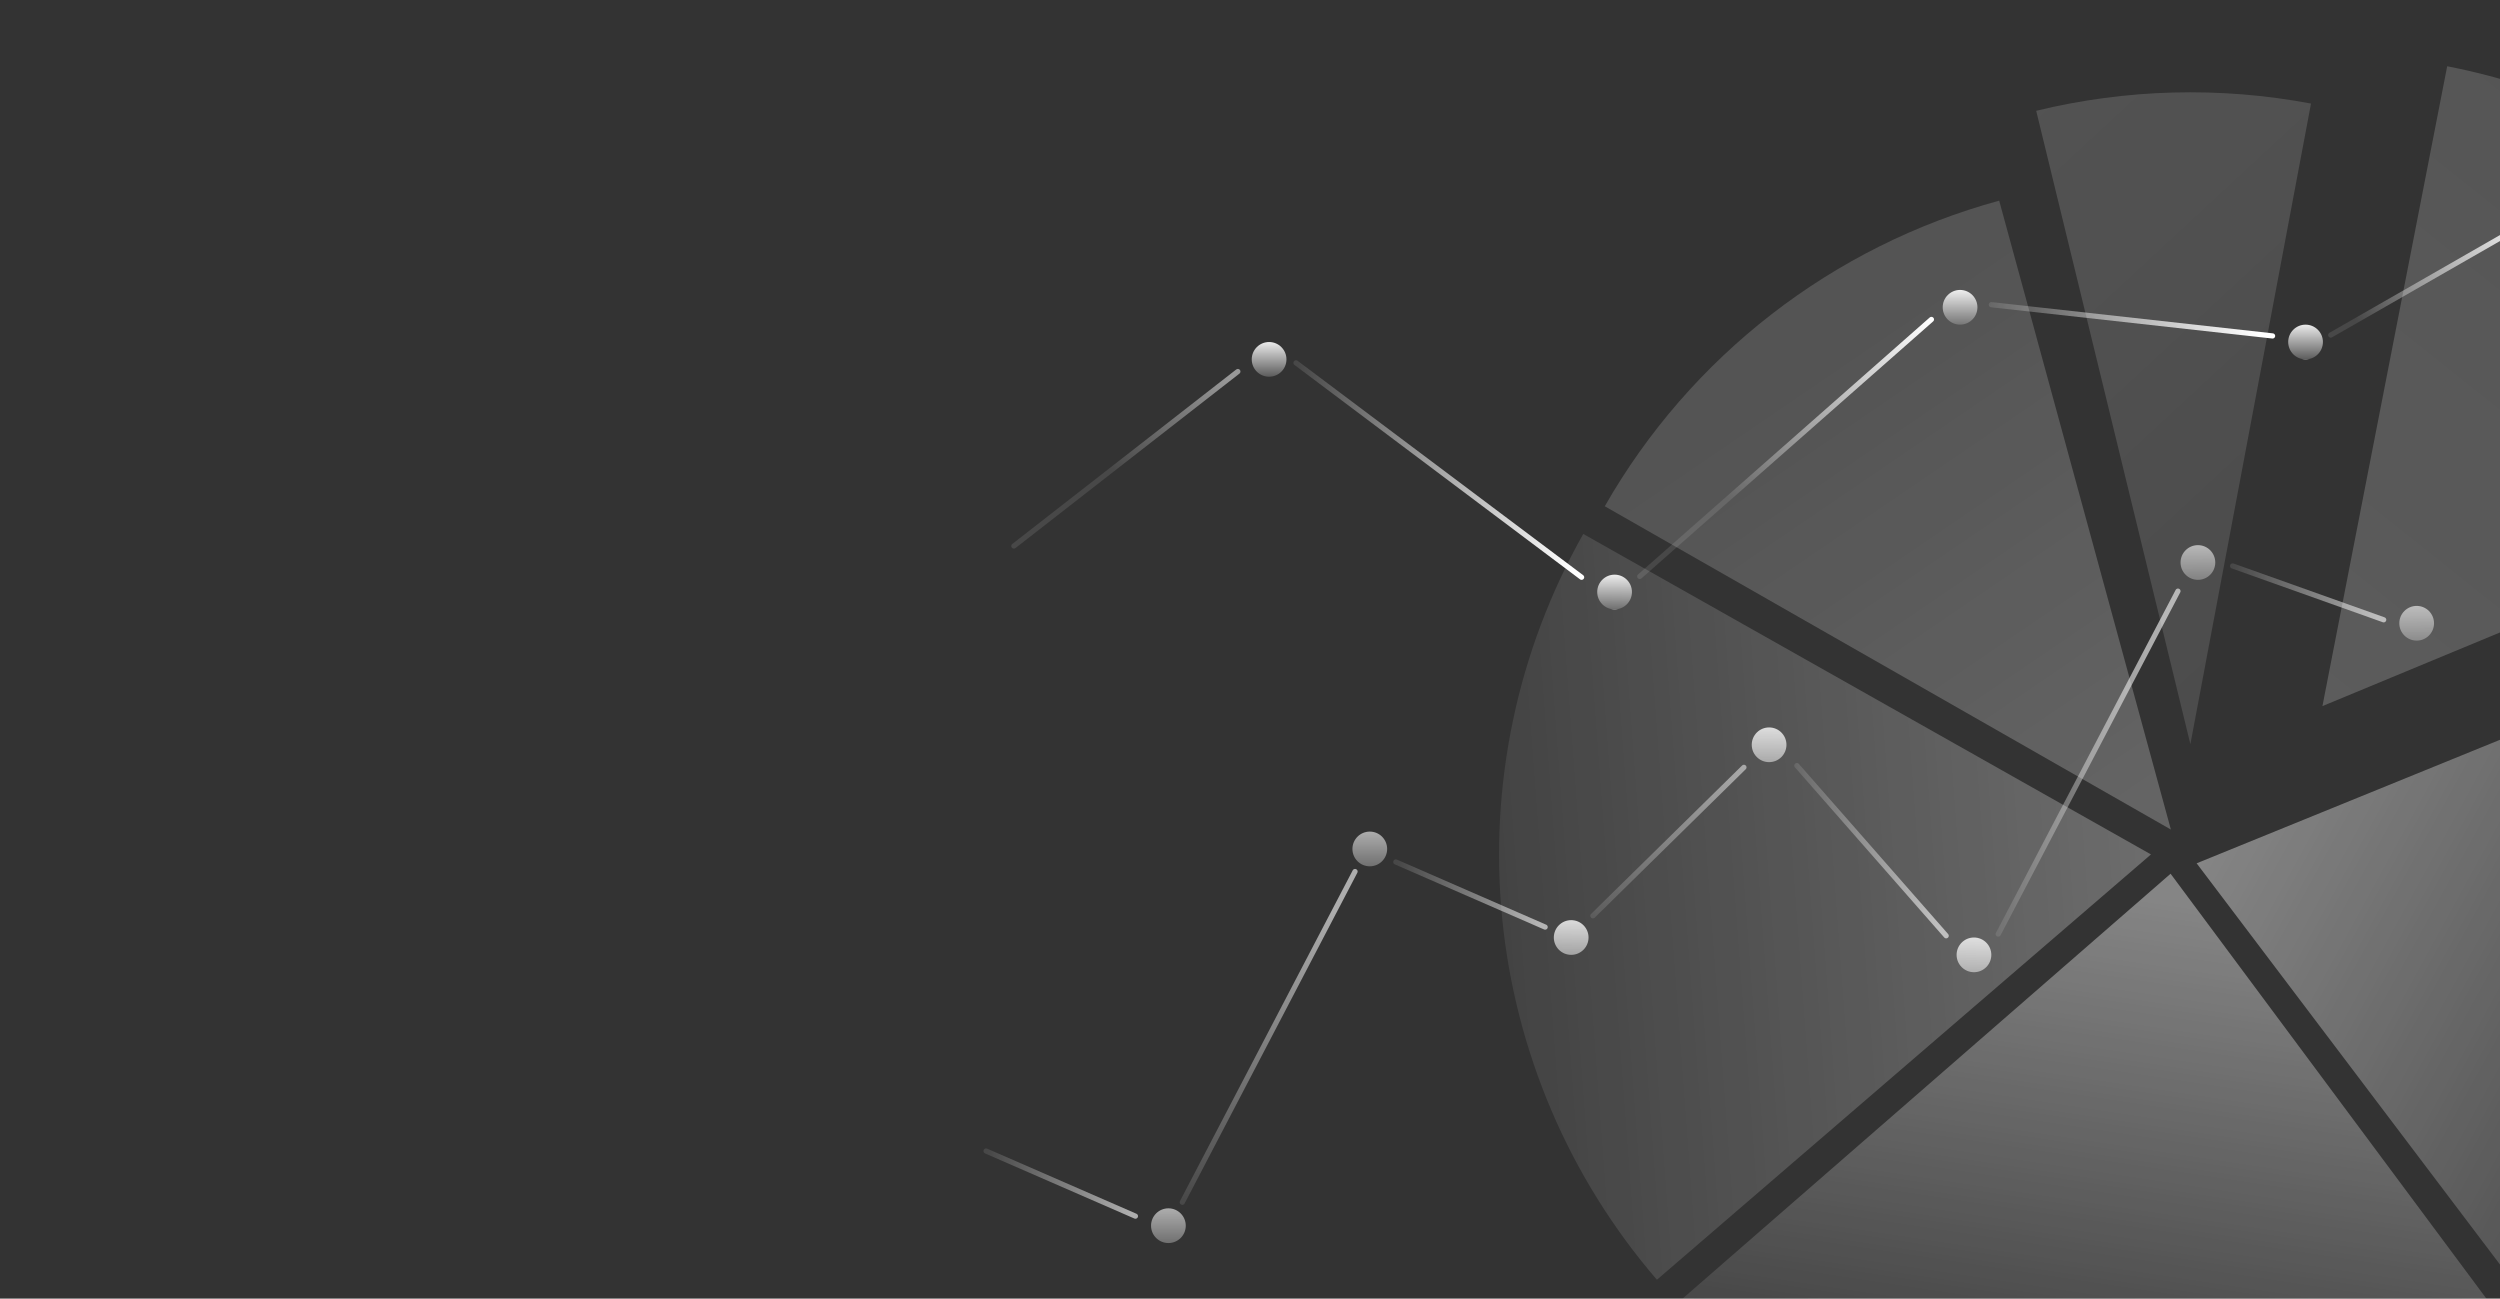 <svg width="1440" height="748" viewBox="0 0 1440 748" fill="none" xmlns="http://www.w3.org/2000/svg">
<rect x="0" y="0" width="1440" height="748" fill="#333333" stroke="none"/>
<g clip-path="url(#clip0_524_1609)">
<rect width="1440" height="748" />
<circle cx="673" cy="706" r="10" fill="url(#paint0_linear_524_1609)"/>
<circle cx="789" cy="489" r="10" fill="url(#paint1_linear_524_1609)"/>
<circle cx="905" cy="540" r="10" fill="url(#paint2_linear_524_1609)"/>
<circle cx="1019" cy="429" r="10" fill="url(#paint3_linear_524_1609)"/>
<circle cx="1137" cy="550" r="10" fill="url(#paint4_linear_524_1609)"/>
<circle cx="1266" cy="324" r="10" fill="url(#paint5_linear_524_1609)"/>
<circle cx="1392" cy="359" r="10" fill="url(#paint6_linear_524_1609)"/>
<path d="M681 692.5L780.5 502" stroke="url(#paint7_linear_524_1609)" stroke-width="3" stroke-linecap="round"/>
<path d="M804 496.5L890 534" stroke="url(#paint8_linear_524_1609)" stroke-width="3" stroke-linecap="round"/>
<path d="M568 663L654 700.5" stroke="url(#paint9_linear_524_1609)" stroke-width="3" stroke-linecap="round"/>
<path d="M917.5 527.5L1004.5 442" stroke="url(#paint10_linear_524_1609)" stroke-width="3" stroke-linecap="round"/>
<path d="M1035 441L1121 539" stroke="url(#paint11_linear_524_1609)" stroke-width="3" stroke-linecap="round"/>
<path d="M1151 538L1254.5 340.5" stroke="url(#paint12_linear_524_1609)" stroke-width="3" stroke-linecap="round"/>
<path d="M1286 326L1373 357" stroke="url(#paint13_linear_524_1609)" stroke-width="3" stroke-linecap="round"/>
<circle cx="731" cy="207" r="10" fill="url(#paint14_linear_524_1609)"/>
<circle cx="930" cy="341" r="10" fill="url(#paint15_linear_524_1609)"/>
<circle cx="1129" cy="177" r="10" fill="url(#paint16_linear_524_1609)"/>
<path d="M1342.5 193L1462 124.5" stroke="url(#paint17_linear_524_1609)" stroke-width="3" stroke-linecap="round"/>
<circle cx="1328" cy="197" r="10" fill="url(#paint18_linear_524_1609)"/>
<path d="M746.5 209L911 332.5" stroke="url(#paint19_linear_524_1609)" stroke-width="3" stroke-linecap="round"/>
<path d="M584 314.5L713 214" stroke="url(#paint20_linear_524_1609)" stroke-width="3" stroke-linecap="round"/>
<path d="M944.5 332L1112.5 184" stroke="url(#paint21_linear_524_1609)" stroke-width="3" stroke-linecap="round"/>
<path d="M1147 175.5L1309 193.5" stroke="url(#paint22_linear_524_1609)" stroke-width="3" stroke-linecap="round"/>
<g opacity="0.4">
<path d="M954.38 737.134C903.981 678.589 872.866 605.925 865.276 529.049C857.686 452.173 873.99 374.827 911.966 307.557L1238.96 492.154L954.38 737.134Z" fill="url(#paint23_linear_524_1609)"/>
<path d="M924.35 291.607C973.736 205.127 1055.45 141.807 1151.53 115.577L1250.43 477.819L924.35 291.607Z" fill="url(#paint24_linear_524_1609)"/>
<path d="M1172.85 63.818C1224.71 51.191 1278.68 49.769 1331.14 59.647L1261.66 428.663L1172.85 63.818Z" fill="url(#paint25_linear_524_1609)"/>
<path d="M1613.04 355.657C1644.24 432.281 1649.26 517.064 1627.32 596.835C1605.38 676.606 1557.71 746.898 1491.72 796.793L1265.26 497.263L1613.04 355.657Z" fill="url(#paint26_linear_524_1609)"/>
<path d="M1474.26 804.637C1398.35 861.055 1303.95 886.751 1209.92 876.59C1115.89 866.428 1029.16 821.158 967.055 749.826L1250.26 503.263L1474.26 804.637Z" fill="url(#paint27_linear_524_1609)"/>
<path d="M1409.58 38.16C1470.4 50.018 1527.33 76.74 1575.31 115.944C1623.29 155.148 1660.82 205.615 1684.56 262.846L1337.72 406.72L1409.58 38.16Z" fill="url(#paint28_linear_524_1609)"/>
</g>
</g>
<defs>
<linearGradient id="paint0_linear_524_1609" x1="673" y1="696" x2="673" y2="716" gradientUnits="userSpaceOnUse">
<stop stop-color="white" stop-opacity="0.6"/>
<stop offset="1" stop-color="white" stop-opacity="0.3"/>
</linearGradient>
<linearGradient id="paint1_linear_524_1609" x1="789" y1="479" x2="789" y2="499" gradientUnits="userSpaceOnUse">
<stop stop-color="white" stop-opacity="0.6"/>
<stop offset="1" stop-color="white" stop-opacity="0.3"/>
</linearGradient>
<linearGradient id="paint2_linear_524_1609" x1="905" y1="530" x2="905" y2="550" gradientUnits="userSpaceOnUse">
<stop stop-color="white" stop-opacity="0.8"/>
<stop offset="1" stop-color="white" stop-opacity="0.5"/>
</linearGradient>
<linearGradient id="paint3_linear_524_1609" x1="1019" y1="419" x2="1019" y2="439" gradientUnits="userSpaceOnUse">
<stop stop-color="white" stop-opacity="0.8"/>
<stop offset="1" stop-color="white" stop-opacity="0.5"/>
</linearGradient>
<linearGradient id="paint4_linear_524_1609" x1="1137" y1="540" x2="1137" y2="560" gradientUnits="userSpaceOnUse">
<stop stop-color="white" stop-opacity="0.8"/>
<stop offset="1" stop-color="white" stop-opacity="0.5"/>
</linearGradient>
<linearGradient id="paint5_linear_524_1609" x1="1266" y1="314" x2="1266" y2="334" gradientUnits="userSpaceOnUse">
<stop stop-color="white" stop-opacity="0.6"/>
<stop offset="1" stop-color="white" stop-opacity="0.3"/>
</linearGradient>
<linearGradient id="paint6_linear_524_1609" x1="1392" y1="349" x2="1392" y2="369" gradientUnits="userSpaceOnUse">
<stop stop-color="white" stop-opacity="0.6"/>
<stop offset="1" stop-color="white" stop-opacity="0.3"/>
</linearGradient>
<linearGradient id="paint7_linear_524_1609" x1="792" y1="528.5" x2="760.123" y2="708.472" gradientUnits="userSpaceOnUse">
<stop stop-color="white" stop-opacity="0.6"/>
<stop offset="1" stop-color="white" stop-opacity="0.1"/>
</linearGradient>
<linearGradient id="paint8_linear_524_1609" x1="886.5" y1="540" x2="801.213" y2="531.518" gradientUnits="userSpaceOnUse">
<stop stop-color="white" stop-opacity="0.6"/>
<stop offset="1" stop-color="white" stop-opacity="0.1"/>
</linearGradient>
<linearGradient id="paint9_linear_524_1609" x1="650.5" y1="706.5" x2="565.213" y2="698.018" gradientUnits="userSpaceOnUse">
<stop stop-color="white" stop-opacity="0.6"/>
<stop offset="1" stop-color="white" stop-opacity="0.1"/>
</linearGradient>
<linearGradient id="paint10_linear_524_1609" x1="1016.5" y1="415" x2="969.049" y2="549.088" gradientUnits="userSpaceOnUse">
<stop stop-color="white" stop-opacity="0.6"/>
<stop offset="1" stop-color="white" stop-opacity="0.1"/>
</linearGradient>
<linearGradient id="paint11_linear_524_1609" x1="1116.5" y1="475" x2="1032.23" y2="474.183" gradientUnits="userSpaceOnUse">
<stop stop-color="white" stop-opacity="0.6"/>
<stop offset="1" stop-color="white" stop-opacity="0.1"/>
</linearGradient>
<linearGradient id="paint12_linear_524_1609" x1="1234.5" y1="590" x2="1150.23" y2="589.183" gradientUnits="userSpaceOnUse">
<stop stop-color="white" stop-opacity="0.6"/>
<stop offset="1" stop-color="white" stop-opacity="0.1"/>
</linearGradient>
<linearGradient id="paint13_linear_524_1609" x1="1369.5" y1="364" x2="1285.23" y2="363.183" gradientUnits="userSpaceOnUse">
<stop stop-color="white" stop-opacity="0.6"/>
<stop offset="1" stop-color="white" stop-opacity="0.1"/>
</linearGradient>
<linearGradient id="paint14_linear_524_1609" x1="731" y1="197" x2="731" y2="217" gradientUnits="userSpaceOnUse">
<stop stop-color="white" stop-opacity="0.9"/>
<stop offset="1" stop-color="white" stop-opacity="0.2"/>
<stop offset="1" stop-color="white" stop-opacity="0.7"/>
</linearGradient>
<linearGradient id="paint15_linear_524_1609" x1="930" y1="331" x2="930" y2="351" gradientUnits="userSpaceOnUse">
<stop stop-color="white" stop-opacity="0.9"/>
<stop offset="1" stop-color="white" stop-opacity="0.2"/>
<stop offset="1" stop-color="white" stop-opacity="0.7"/>
</linearGradient>
<linearGradient id="paint16_linear_524_1609" x1="1129" y1="167" x2="1129" y2="187" gradientUnits="userSpaceOnUse">
<stop stop-color="white" stop-opacity="0.9"/>
<stop offset="1" stop-color="white" stop-opacity="0.2"/>
<stop offset="1" stop-color="white" stop-opacity="0.7"/>
</linearGradient>
<linearGradient id="paint17_linear_524_1609" x1="1471.5" y1="133.5" x2="1368.9" y2="203.206" gradientUnits="userSpaceOnUse">
<stop stop-color="white"/>
<stop offset="1" stop-color="white" stop-opacity="0.1"/>
</linearGradient>
<linearGradient id="paint18_linear_524_1609" x1="1328" y1="187" x2="1328" y2="207" gradientUnits="userSpaceOnUse">
<stop stop-color="white" stop-opacity="0.9"/>
<stop offset="1" stop-color="white" stop-opacity="0.2"/>
<stop offset="1" stop-color="white" stop-opacity="0.7"/>
</linearGradient>
<linearGradient id="paint19_linear_524_1609" x1="909" y1="282.5" x2="743.062" y2="270.512" gradientUnits="userSpaceOnUse">
<stop stop-color="white"/>
<stop offset="1" stop-color="white" stop-opacity="0.1"/>
</linearGradient>
<linearGradient id="paint20_linear_524_1609" x1="715.5" y1="222.5" x2="665.333" y2="290.481" gradientUnits="userSpaceOnUse">
<stop stop-color="white" stop-opacity="0.5"/>
<stop offset="1" stop-color="white" stop-opacity="0.1"/>
</linearGradient>
<linearGradient id="paint21_linear_524_1609" x1="1121.5" y1="191.5" x2="1027.24" y2="312.466" gradientUnits="userSpaceOnUse">
<stop stop-color="white"/>
<stop offset="1" stop-color="white" stop-opacity="0.1"/>
</linearGradient>
<linearGradient id="paint22_linear_524_1609" x1="1304.5" y1="213" x2="1155.08" y2="237.587" gradientUnits="userSpaceOnUse">
<stop stop-color="white"/>
<stop offset="1" stop-color="white" stop-opacity="0.1"/>
</linearGradient>
<linearGradient id="paint23_linear_524_1609" x1="1235" y1="485" x2="867" y2="512.5" gradientUnits="userSpaceOnUse">
<stop stop-color="white" stop-opacity="0.7"/>
<stop offset="1" stop-color="white" stop-opacity="0.2"/>
</linearGradient>
<linearGradient id="paint24_linear_524_1609" x1="1041.5" y1="166" x2="1239.5" y2="456.5" gradientUnits="userSpaceOnUse">
<stop offset="0.112" stop-color="white" stop-opacity="0.4"/>
<stop offset="1" stop-color="white" stop-opacity="0.6"/>
</linearGradient>
<linearGradient id="paint25_linear_524_1609" x1="1006.3" y1="153.366" x2="1517.03" y2="703.96" gradientUnits="userSpaceOnUse">
<stop stop-color="white" stop-opacity="0.4"/>
<stop offset="1" stop-color="white" stop-opacity="0.2"/>
</linearGradient>
<linearGradient id="paint26_linear_524_1609" x1="1265" y1="497" x2="1594" y2="677.5" gradientUnits="userSpaceOnUse">
<stop offset="0.005" stop-color="white"/>
<stop offset="1" stop-color="white" stop-opacity="0.2"/>
</linearGradient>
<linearGradient id="paint27_linear_524_1609" x1="1252.5" y1="511.5" x2="1197.55" y2="874.756" gradientUnits="userSpaceOnUse">
<stop offset="0.023" stop-color="white"/>
<stop offset="1" stop-color="white" stop-opacity="0"/>
</linearGradient>
<linearGradient id="paint28_linear_524_1609" x1="1623" y1="49.5" x2="1338" y2="407" gradientUnits="userSpaceOnUse">
<stop stop-color="white" stop-opacity="0.4"/>
<stop offset="1" stop-color="white" stop-opacity="0.5"/>
</linearGradient>
<clipPath id="clip0_524_1609">
<rect width="1440" height="748" fill="white"/>
</clipPath>
</defs>
</svg>
